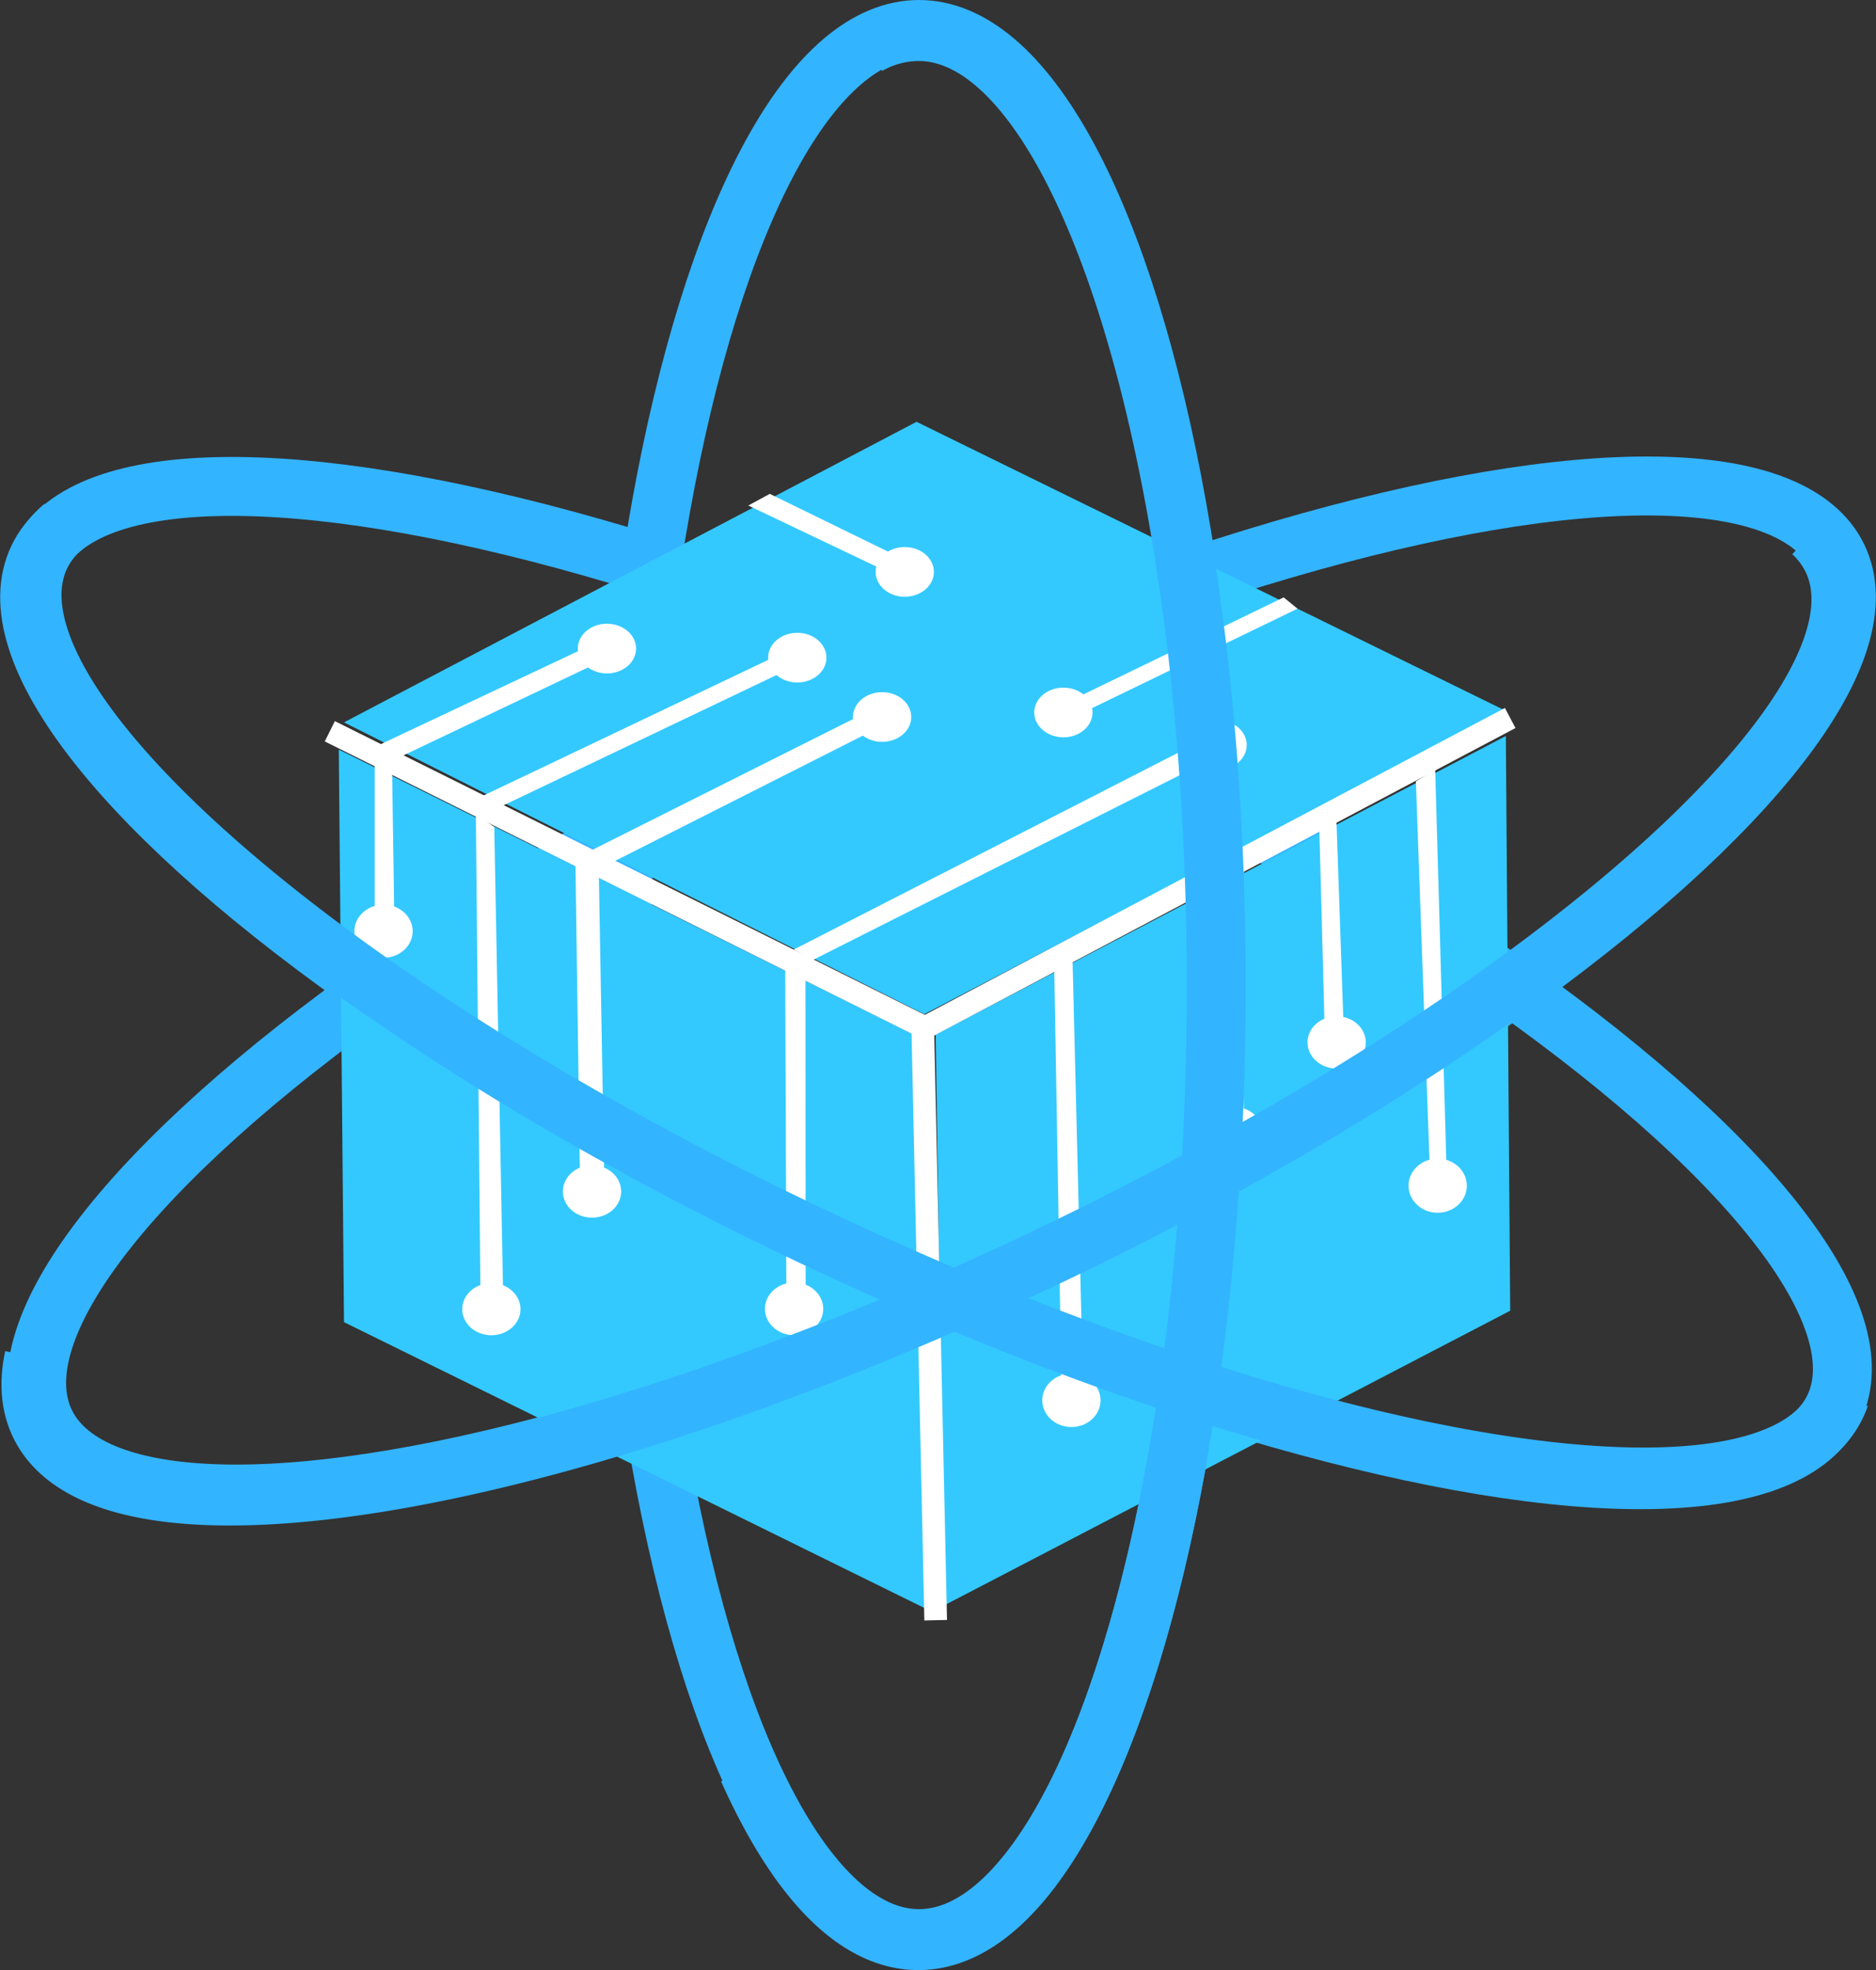 <svg xmlns="http://www.w3.org/2000/svg" viewBox="0 0 413.91 434.47"><rect x="0" y="0" width="413.91" height="434.47" fill="#333333" stroke="none"/><defs><style>.cls-1,.cls-4{fill:none;stroke-miterlimit:10;}.cls-1{stroke:#33b4ff;stroke-width:13px;}.cls-2{fill:#33c9ff;}.cls-3{fill:#fff;}.cls-4{stroke:#fff;stroke-width:5px;}</style></defs><title>logoClubInfo</title><g id="anneauDerriere"><ellipse class="cls-1" cx="254.11" cy="253.23" rx="219.56" ry="63.3" transform="translate(-131.18 100.7) rotate(-25.76)"/><ellipse class="cls-1" cx="202.76" cy="217.01" rx="65.73" ry="210.51"/><ellipse class="cls-1" cx="252.88" cy="251.68" rx="62.92" ry="219.15" transform="translate(-129.05 337.98) rotate(-64.72)"/></g><g id="droite"><polygon class="cls-2" points="206.44 228.14 332.24 162.31 333.2 289.05 208.34 354.02 206.44 228.14"/><ellipse class="cls-3" cx="317.2" cy="261.48" rx="6.43" ry="5.97"/><ellipse class="cls-3" cx="246.34" cy="159.85" rx="6.43" ry="5.48"/></g><g id="gauche"><polygon class="cls-2" points="74.75 165.3 201.63 228.14 204.53 354.89 75.9 291.57 74.75 165.3"/></g><g id="haut"><polygon class="cls-2" points="203.91 223.66 332.24 156.77 202.22 93.02 75.9 159.3 203.91 223.66"/></g><g id="motifs"><polygon class="cls-3" points="179.28 211.73 265.62 168.26 263.37 164.24 175.14 209.4 179.28 211.73"/><polygon class="cls-3" points="189.66 157.85 129.55 187.99 134.37 190.53 192.66 161.07 189.66 157.85"/><polygon class="cls-3" points="110.37 177.94 173.16 147.99 171.44 144.59 106.56 175.49 110.37 177.94"/><polygon class="cls-3" points="88.28 166.93 130.14 147 127.65 143.55 82.97 164.6 88.28 166.93"/><polygon class="cls-3" points="169.84 108.91 197 122.17 195.79 126.11 165.1 111.48 169.84 108.91"/><polygon class="cls-3" points="286.27 134.23 239.27 156.97 237.26 153.99 283.22 131.74 286.27 134.23"/><polygon class="cls-3" points="316.65 169.66 319.14 257.25 315.44 257.25 312.39 172.32 316.65 169.66"/><polygon class="cls-3" points="294.87 181.07 296.4 225.27 292.22 225.27 291.1 183.24 294.87 181.07"/><polygon class="cls-3" points="272.53 192.28 274.5 246.24 270.24 246.69 268.64 194.82 272.53 192.28"/><polygon class="cls-3" points="236.62 210.93 238.91 303.5 234.16 303.66 232.6 213.22 236.62 210.93"/><polygon class="cls-3" points="177.71 216.11 177.75 283.37 173.49 283.37 173.25 213.46 177.71 216.11"/><polygon class="cls-3" points="126.97 191 127.93 257.86 133.28 257.62 132.07 189.95 126.97 191"/><polygon class="cls-3" points="109.05 182.36 110.98 284.05 105.99 284.05 104.99 179.55 109.05 182.36"/><polygon class="cls-3" points="86.53 170.79 86.96 200.01 82.68 200.25 82.68 168.24 86.53 170.79"/><ellipse class="cls-3" cx="268.64" cy="164.3" rx="6.43" ry="5.48"/><ellipse class="cls-3" cx="234.62" cy="157.12" rx="6.43" ry="5.48"/><ellipse class="cls-3" cx="194.62" cy="158.12" rx="6.43" ry="5.48"/><ellipse class="cls-3" cx="199.62" cy="126.12" rx="6.43" ry="5.48"/><ellipse class="cls-3" cx="175.91" cy="145.03" rx="6.43" ry="5.48"/><ellipse class="cls-3" cx="133.91" cy="143.03" rx="6.43" ry="5.48"/><ellipse class="cls-3" cx="272.35" cy="250.27" rx="6.43" ry="6.15"/><ellipse class="cls-3" cx="294.91" cy="229.88" rx="6.43" ry="5.76"/><ellipse class="cls-3" cx="236.39" cy="308.81" rx="6.43" ry="5.89"/><ellipse class="cls-3" cx="175.2" cy="288.64" rx="6.43" ry="5.81"/><ellipse class="cls-3" cx="130.62" cy="262.75" rx="6.43" ry="5.78"/><ellipse class="cls-3" cx="108.41" cy="288.71" rx="6.43" ry="5.75"/><ellipse class="cls-3" cx="84.62" cy="205.36" rx="6.43" ry="5.85"/><line class="cls-4" x1="206.44" y1="357.3" x2="203.62" y2="227.76"/><line class="cls-4" x1="333.2" y1="158.34" x2="202.74" y2="227.32"/><line class="cls-4" x1="72.77" y1="161.27" x2="203.62" y2="226.39"/></g><g id="anneauDevant"><path class="cls-1" d="M211.4,425.07C222.06,448.89,235,462.86,249,462.86c36.3,0,65.72-94.24,65.72-210.5S285.29,41.85,249,41.85a23.09,23.09,0,0,0-11.23,3.06" transform="translate(-46.38 -34.9)"/><path class="cls-1" d="M53.88,334.23c-1.19,5.54-.82,10.53,1.25,14.84,15.2,31.48,116.05,14.29,225.26-38.41s185.43-121,170.23-152.44a19.47,19.47,0,0,0-4.44-5.91" transform="translate(-46.38 -34.9)"/><path class="cls-1" d="M60.35,151a19.8,19.8,0,0,0-5.06,6.53C40.45,189,117.15,256.35,226.59,308s210.19,68.1,225,36.68a17.79,17.79,0,0,0,.74-1.82" transform="translate(-46.38 -34.9)"/></g></svg>